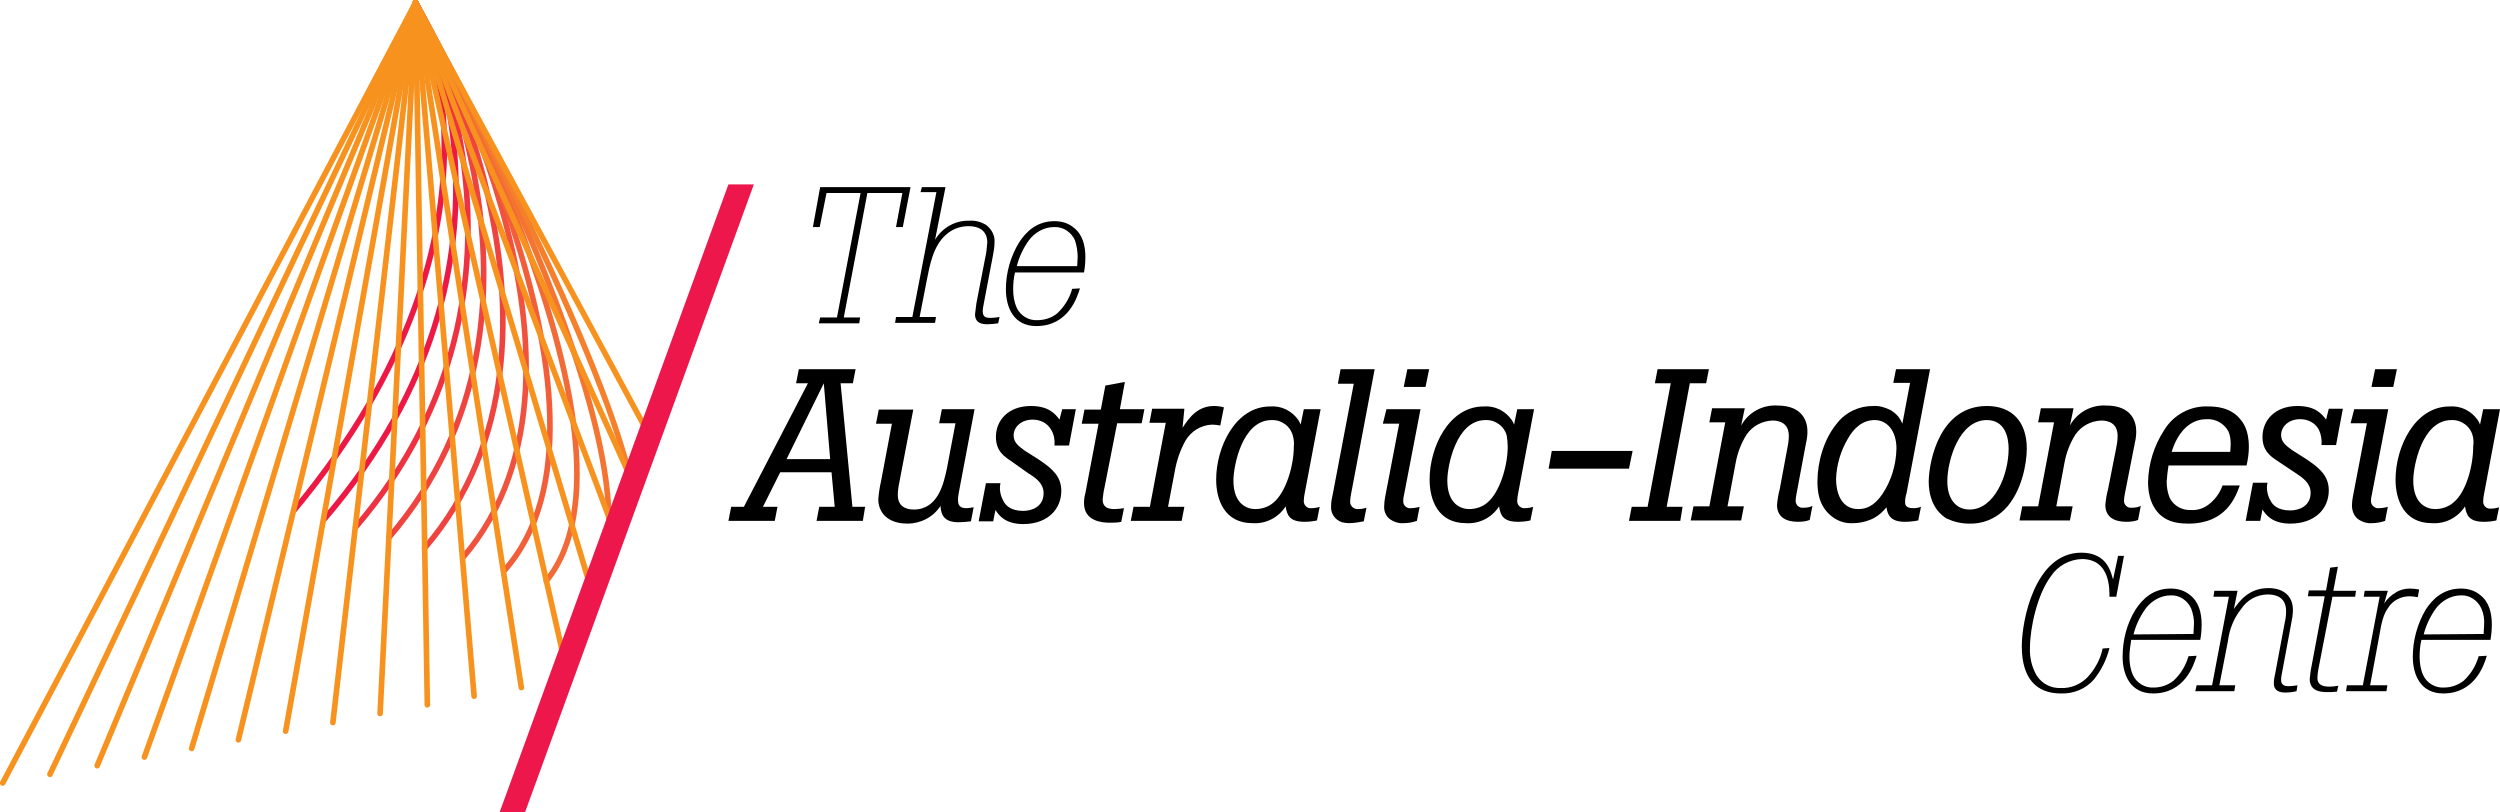 <?xml version="1.0" encoding="utf-8"?>
<!-- Generator: Adobe Illustrator 23.0.2, SVG Export Plug-In . SVG Version: 6.00 Build 0)  -->
<svg version="1.1" id="Layer_1" xmlns="http://www.w3.org/2000/svg" xmlns:xlink="http://www.w3.org/1999/xlink" x="0px" y="0px"
	 viewBox="0 0 550.5 178.9" style="enable-background:new 0 0 550.5 178.9;" xml:space="preserve">
<style type="text/css">
	.st0{fill:none;stroke:#ED1944;stroke-width:1.24;stroke-linecap:round;}
	.st1{fill:none;stroke:#EE3242;stroke-width:1.24;stroke-linecap:round;}
	.st2{fill:none;stroke:#EF4340;stroke-width:1.24;stroke-linecap:round;}
	.st3{fill:none;stroke:#F0523D;stroke-width:1.24;stroke-linecap:round;}
	.st4{fill:none;stroke:#F15E39;stroke-width:1.24;stroke-linecap:round;}
	.st5{fill:none;stroke:#F26A35;stroke-width:1.24;stroke-linecap:round;}
	.st6{fill:none;stroke:#F47531;stroke-width:1.24;stroke-linecap:round;}
	.st7{fill:none;stroke:#F57F2B;stroke-width:1.24;stroke-linecap:round;}
	.st8{fill:none;stroke:#F7921E;stroke-width:1.24;stroke-linecap:round;}
	.st9{fill:#ED174C;}
</style>
<title>Asset 1</title>
<g>
	<g id="Layer_1-2">
		<path d="M188.4,81.3l-0.6,3.1h-2.7l2.6,27.2h2.8l-0.5,3.1h-10.2l0.6-3.1h3.4l-0.7-7.6h-11.3l-3.8,7.6h3.2l-0.6,3.1h-10.2l0.6-3.1
			h2.8l14.1-27.2h-2.6l0.6-3.1C175.9,81.3,188.4,81.3,188.4,81.3z M181.4,84.4l-8.2,16.7h9.6L181.4,84.4z"/>
		<path d="M214.6,90.1l-3.4,18c-0.4,2-0.6,3.8,1.5,3.8c0.6,0,1.1-0.1,1.7-0.2l-0.6,3.1c-0.9,0.1-1.8,0.2-2.7,0.2
			c-2.9,0-3.9-1.3-4-3.6c-1.6,2.5-4.4,3.9-7.3,3.9c-1.5,0-3-0.3-4.2-1.1c-1.4-0.9-2.2-2.5-2.2-4.2c0.1-1.4,0.3-2.7,0.6-4l2.4-12.7
			h-3.5l0.6-3.1h7.6l-3.1,16.2c-0.2,0.9-0.3,1.8-0.3,2.6c0,2.3,1.5,3.2,3.5,3.2c5.4,0,6.6-5.8,7.3-9l1.9-10h-3.6l0.6-3.1L214.6,90.1
			z"/>
		<path d="M222.6,101.5c-1.5-1-3.3-2.2-3.3-5.3c0-3.6,2.7-6.8,7.7-6.8c4,0,5.4,1.8,6.3,3l0.6-2.3h3l-1.5,8h-3.2
			c0.1-1.2-0.1-2.4-0.7-3.4c-0.8-1.5-2.4-2.3-4.1-2.3c-2.5,0-4.2,1.6-4.2,3.5c0,1.6,1.2,2.4,2.4,3.3l3.3,2.1
			c2.8,1.9,4.8,3.6,4.8,6.8c0,4-3,7.3-8.4,7.3c-4,0-5.4-2-6.1-3.1l-0.5,2.5h-3.2l1.6-8.4h3.2c-0.3,1.4,0,2.8,0.7,4
			c0.4,0.8,1.5,2.1,4.3,2.1c1.9,0,4.5-0.9,4.5-3.9c0-2.1-1.6-3.3-3.4-4.4L222.6,101.5z"/>
		<path d="M247.7,84.1l-1.1,6h5.4l-0.6,3.1H246l-2.8,14.2c-0.2,0.8-0.3,1.7-0.4,2.6c0,1.7,1.2,2.1,2.6,2.1c0.7,0,1.4-0.1,2.1-0.2
			l-0.6,3c-0.8,0.2-1.7,0.2-2.5,0.2c-1.5,0-5.7-0.2-5.7-4.3c0-0.8,0.1-1.5,0.3-2.2l2.9-15.3h-3.7l0.6-3.1h3.6l1-5.3L247.7,84.1z"/>
		<path d="M260.4,94.2c1.3-2,3.2-4.8,6.9-4.8c0.7,0,1.5,0.1,2.2,0.3l-0.8,4c-0.6-0.1-1.2-0.2-1.8-0.2c-2.5,0.1-4.7,1.5-5.9,3.6
			c-1.1,2-1.9,4.3-2.3,6.6l-1.5,7.9h3.6l-0.6,3.1H249l0.6-3.1h3.6l3.5-18.5h-3.6l0.6-3.1h7.1L260.4,94.2z"/>
		<path d="M290,114.6c-0.9,0.2-1.8,0.3-2.7,0.3c-3.2,0-3.9-1.3-4.2-3.4c-1.6,2.5-4.4,3.9-7.3,3.7c-6.2,0-8-5.2-8-9.6
			c0-7.1,4.2-16.1,11.9-16.1c2.5-0.2,4.8,1,6.2,3c0.2,0.3,0.4,0.7,0.5,1l0.7-3.4h3.7l-3.5,18.5c-0.1,0.5-0.2,1.1-0.2,1.6
			c-0.1,0.8,0.5,1.6,1.3,1.7c0.1,0,0.2,0,0.4,0c0.6,0,1.2-0.1,1.8-0.3L290,114.6z M284.7,96c-0.5-2.1-2.5-3.6-4.7-3.5
			c-6.5,0-8.4,10.2-8.4,13.3c0,5.2,3,6.3,4.8,6.3c1.5,0,3-0.5,4.1-1.5c2.6-2.2,4.4-7.9,4.4-12.3C285,97.5,284.9,96.8,284.7,96z"/>
		<path d="M295.2,81.3h7.5l-5.2,27.5c-0.1,0.6-0.2,1.1-0.2,1.7c0,0.8,0.6,1.5,1.5,1.6c0.1,0,0.1,0,0.2,0c0.7,0,1.3-0.1,1.9-0.3
			l-0.6,3c-1.1,0.2-2.2,0.4-3.3,0.4c-0.5,0-1-0.1-1.5-0.2c-1.5-0.5-2.5-1.9-2.4-3.5c0-1,0.2-1.9,0.4-2.8l4.6-24.2h-3.5L295.2,81.3z"
			/>
		<path d="M305.3,90.1h7.5l-3.6,18.7c-0.1,0.5-0.2,0.9-0.2,1.4c-0.1,0.8,0.4,1.5,1.2,1.7c0.1,0,0.3,0,0.4,0c0.7,0,1.3-0.1,2-0.3
			l-0.6,3.1c-0.9,0.3-1.9,0.5-2.9,0.5c-1.1,0.1-2.3-0.3-3.2-1c-0.8-0.7-1.2-1.8-1.1-2.8c0-0.7,0.1-1.3,0.2-1.9l3.1-16.2h-3.6
			L305.3,90.1z M309.9,81.3h4.8l-0.8,3.9h-4.8L309.9,81.3z"/>
		<path d="M337,114.6c-0.9,0.2-1.8,0.3-2.7,0.3c-3.2,0-3.9-1.3-4.2-3.4c-1.6,2.5-4.4,3.9-7.3,3.7c-6.2,0-8-5.2-8-9.6
			c0-7.1,4.2-16.1,11.9-16.1c2.5-0.2,4.8,1,6.2,3c0.2,0.3,0.4,0.7,0.5,1l0.7-3.4h3.7l-3.5,18.5c-0.1,0.5-0.2,1.1-0.2,1.6
			c-0.1,0.8,0.5,1.6,1.4,1.7c0.1,0,0.2,0,0.3,0c0.6,0,1.2-0.1,1.8-0.3L337,114.6z M331.8,96c-0.5-2.1-2.5-3.6-4.7-3.5
			c-6.5,0-8.4,10.2-8.4,13.3c0,5.2,3,6.3,4.8,6.3c1.5,0,3-0.5,4.1-1.5c2.6-2.2,4.4-7.9,4.4-12.3C332,97.5,331.9,96.8,331.8,96z"/>
		<path d="M359.5,99.3l-0.8,3.9H341l0.7-3.9H359.5z"/>
		<path d="M376.3,81.3l-0.6,3.1h-3.6l-5.1,27.2h3.5l-0.5,3.1h-11.3l0.6-3.1h3.5l5.1-27.2h-3.5l0.6-3.1
			C365,81.3,376.3,81.3,376.3,81.3z"/>
		<path d="M395.6,108.7c-0.1,0.5-0.2,1.1-0.2,1.6c0,0.9,0.8,1.6,1.6,1.5c0.1,0,0.1,0,0.2,0c0.6,0,1.3-0.1,1.9-0.4l-0.6,3.1
			c-0.8,0.3-1.7,0.4-2.6,0.4c-2.7,0-4.6-1.1-4.6-3.7c0.1-1.2,0.3-2.4,0.6-3.5l1.6-8.6c0.2-1,0.4-2,0.4-3.1c0-2.8-2-3.4-3.6-3.4
			c-2.3,0.1-4.4,1.2-5.7,3.1c-1.2,1.9-2,4-2.4,6.2l-1.8,9.6h3.6l-0.6,3.1h-11.1l0.6-3.1h3.5l3.5-18.5h-3.5l0.6-3.1h7.2l-0.8,3.8
			c1.6-2.9,4.7-4.6,8-4.4c5.8,0,6.6,3.8,6.6,5.7c0,0.8-0.1,1.7-0.3,2.5L395.6,108.7z"/>
		<path d="M417.5,81.3h7.5l-5.2,27.4c-0.2,0.6-0.3,1.2-0.3,1.8c0,0.5,0,1.4,1.8,1.4c0.6,0,1.2-0.1,1.7-0.3l-0.6,3
			c-1,0.2-2,0.3-3,0.3c-3.3,0-3.8-1.8-4-3.2c-0.8,1-1.7,1.8-2.8,2.4c-1.4,0.7-3,1.1-4.6,1.1c-1.8,0.1-3.5-0.5-4.9-1.7
			c-2.7-2.3-2.9-5.5-2.9-7.5c0-4.2,1.4-9.4,4.4-12.9c1.9-2.4,4.8-3.7,7.8-3.7c1.4-0.1,2.7,0.3,3.9,0.9c1.2,0.7,2.1,1.7,2.6,3l1.7-9
			h-3.7L417.5,81.3z M406.9,96.6c-1.6,2.7-2.5,5.8-2.6,8.9c0,2.6,0.9,6.6,4.9,6.6c1.5,0,3.4-0.5,5.3-3.3c2-3,3-6.4,3.1-10
			c0-4-2.1-6.3-4.8-6.3S408.2,94.3,406.9,96.6z"/>
		<path d="M437.5,89.4c5.5,0,8.8,3.4,8.8,9.4c0,3.2-1.1,9.6-4.9,13.4c-2.1,2.1-4.9,3.2-7.8,3.1c-1.7,0-3.4-0.4-4.9-1.1
			c-0.9-0.5-4-2.6-4-8.2C424.8,101.1,427.3,89.4,437.5,89.4z M428.8,106c0,3.6,1.7,6.2,4.9,6.2c5.5,0,8.6-7.7,8.6-13.4
			c0-2.5-0.8-6.3-4.8-6.3C431.4,92.5,428.8,101.4,428.8,106z"/>
		<path d="M467.9,108.7c-0.1,0.5-0.2,1.1-0.2,1.6c0,0.9,0.8,1.6,1.6,1.5c0.1,0,0.1,0,0.2,0c0.6,0,1.3-0.1,1.9-0.4l-0.6,3.1
			c-0.8,0.3-1.7,0.4-2.6,0.4c-2.7,0-4.6-1.1-4.6-3.7c0.1-1.2,0.3-2.4,0.6-3.5l1.7-8.6c0.2-1,0.4-2,0.4-3.1c0-2.8-2-3.4-3.6-3.4
			c-2.3,0.1-4.4,1.2-5.7,3.1c-1.2,1.9-2,4-2.4,6.2l-1.8,9.6h3.6l-0.6,3.1h-11.1l0.6-3.1h3.5l3.5-18.5h-3.5l0.6-3.1h7.2l-0.8,3.8
			c1.6-2.9,4.7-4.6,8-4.4c5.8,0,6.6,3.8,6.6,5.7c0,0.8-0.1,1.7-0.3,2.5L467.9,108.7z"/>
		<path d="M493.2,106.9c-1,2.8-3.2,8.4-11.3,8.4c-3.5,0-5-0.9-6.2-1.9c-0.6-0.6-2.7-2.5-2.7-7.3c0.1-4,1.3-7.9,3.5-11.3
			c2-3.4,5.8-5.5,9.8-5.3c1.4,0,4.8,0.1,7,2.8c0.5,0.6,1.9,2.2,1.9,6.1c0,1.4-0.2,2.7-0.5,4.1h-17.2c-0.2,1.2-0.3,2.4-0.4,3.5
			c0,1.3,0.2,2.5,0.7,3.7c0.9,1.7,2.7,2.7,4.6,2.6c1.4,0.1,2.7-0.3,3.8-1.1c1.5-1.1,2.6-2.6,3.2-4.3L493.2,106.9z M491.1,99.5
			c0-0.5,0.1-1,0.1-1.6c0-1-0.1-2-0.5-2.9c-0.9-1.7-2.8-2.8-4.7-2.7c-1.3,0-2.5,0.3-3.6,1c-2.7,1.7-3.8,4.9-4.2,6.2H491.1z"/>
		<path d="M501.5,101.5c-1.5-1-3.3-2.2-3.3-5.3c0-3.6,2.7-6.8,7.7-6.8c4,0,5.4,1.8,6.3,3l0.6-2.4h3.1l-1.5,8h-3.2
			c0.1-1.2-0.1-2.4-0.6-3.4c-0.8-1.5-2.4-2.3-4.1-2.3c-2.5,0-4.2,1.6-4.2,3.5c0,1.6,1.2,2.4,2.4,3.3l3.3,2.1
			c2.8,1.9,4.8,3.6,4.8,6.8c0,4-3,7.3-8.5,7.3c-4,0-5.4-2-6.1-3.1l-0.5,2.5h-3.2l1.6-8.4h3.2c-0.3,1.4,0,2.8,0.7,4
			c0.4,0.8,1.5,2.1,4.3,2.1c1.9,0,4.5-0.9,4.5-3.9c0-2.1-1.7-3.3-3.4-4.4L501.5,101.5z"/>
		<path d="M518.4,90.1h7.5l-3.6,18.7c-0.1,0.5-0.2,0.9-0.2,1.4c-0.1,0.8,0.5,1.5,1.3,1.7c0.1,0,0.3,0,0.4,0c0.7,0,1.3-0.1,2-0.3
			l-0.6,3.1c-0.9,0.3-1.9,0.5-2.9,0.5c-1.1,0.1-2.3-0.3-3.2-1c-0.8-0.7-1.2-1.8-1.2-2.9c0-0.7,0.1-1.3,0.2-1.9l3.1-16.2h-3.6
			L518.4,90.1z M523,81.3h4.8l-0.8,3.9h-4.8L523,81.3z"/>
		<path d="M549.7,114.6c-0.9,0.2-1.8,0.3-2.7,0.3c-3.2,0-3.9-1.3-4.2-3.4c-1.6,2.5-4.4,3.9-7.3,3.7c-6.2,0-8-5.2-8-9.6
			c0-7.1,4.2-16.1,11.9-16.1c2.5-0.2,4.8,1,6.2,3c0.2,0.3,0.4,0.7,0.5,1l0.7-3.4h3.7l-3.5,18.6c-0.1,0.5-0.2,1.1-0.2,1.6
			c-0.1,0.8,0.5,1.6,1.3,1.7c0.1,0,0.2,0,0.4,0c0.6,0,1.2-0.1,1.8-0.3L549.7,114.6z M544.5,96c-0.5-2.1-2.5-3.6-4.7-3.5
			c-6.5,0-8.4,10.2-8.4,13.3c0,5.2,3,6.3,4.8,6.3c1.5,0,3-0.5,4.1-1.5c2.7-2.2,4.3-7.9,4.3-12.3C544.7,97.5,544.7,96.8,544.5,96z"/>
		<path d="M464.5,142.7c-0.6,2.5-1.8,4.9-3.4,6.9c-1.8,2.1-4.5,3.2-7.3,3.1c-5.3,0-8.6-3.2-8.6-10.4c0-5.7,2.9-20.6,13.1-20.6
			c5.1,0,6.2,3.5,6.6,4.6l0.4,1.3l1.1-5.2h1.3l-1.7,9h-1.5c0-1.6,0.2-8.3-6.1-8.3c-2.7,0.1-5.3,1.5-6.8,3.8c-3,4-4.6,11.4-4.6,15.7
			c-0.1,2.2,0.4,4.3,1.5,6.2c1.2,1.8,3.2,2.8,5.3,2.7c2.2,0.1,4.3-0.8,5.8-2.3c1.7-1.8,2.9-4,3.4-6.4L464.5,142.7z"/>
		<path d="M483.7,144.4c-0.6,2-2.6,8.3-9.6,8.3c-5,0-6.7-4.1-6.7-8.1c0-3.6,0.9-7.2,2.8-10.3c1.6-2.5,4-4.7,7.8-4.7
			c1.5,0,3,0.4,4.2,1.4c2,1.5,2.6,4,2.6,6.5c0,1.1-0.1,2.3-0.3,3.4h-15.2c-0.2,1.2-0.4,2.5-0.4,3.7c0,1.4,0.2,2.8,0.8,4.1
			c0.8,1.7,2.6,2.8,4.5,2.7c1.6,0,3.1-0.5,4.4-1.5c1.6-1.5,2.7-3.3,3.3-5.4L483.7,144.4z M483,139.6c0-0.7,0.1-1.4,0.1-2
			c0.1-1.2-0.2-2.5-0.6-3.6c-0.8-1.8-2.6-3-4.5-2.9c-2.2,0-4.3,1.2-5.6,3c-1.2,1.7-2.1,3.6-2.6,5.6L483,139.6z"/>
		<path d="M502.4,148.7c-0.1,0.4-0.1,0.8-0.1,1.1c0,1.2,1.1,1.3,1.6,1.3c0.7,0,1.3-0.1,2-0.2l-0.2,1.3c-0.8,0.2-1.7,0.3-2.5,0.3
			c-2.1,0-2.5-1.1-2.5-2c0-0.7,0.1-1.4,0.3-2.2l2.1-11.2c0.2-0.8,0.3-1.7,0.3-2.5c0-3-2.1-3.7-4-3.7c-2.4,0-4.6,1.2-5.9,3.2
			c-1.6,2-2.6,4.5-2.9,7l-1.9,9.8h3.5l-0.2,1.3h-8.6l0.3-1.3h3.4l3.7-19.5h-3.4l0.2-1.3h5.1l-0.8,4c1.1-1.5,3.1-4.6,7.6-4.6
			c3.6,0,5.4,2,5.4,4.8c0,1.1-0.2,2.1-0.4,3.1L502.4,148.7z"/>
		<path d="M514.8,124.8l-1,5.3h5l-0.2,1.3h-5l-3.1,16c-0.1,0.6-0.2,1.2-0.2,1.9c0,1.8,1.7,1.9,2.7,1.9c0.6,0,1.3-0.1,1.9-0.2
			l-0.3,1.3c-0.7,0.1-1.4,0.1-2.2,0.1c-1.2,0-3.8-0.1-3.8-2.9c0.1-0.9,0.2-1.9,0.4-2.8l2.9-15.4h-3.7l0.2-1.3h3.8l0.9-5L514.8,124.8
			z"/>
		<path d="M525,132.9c0.6-1,1.5-1.8,2.5-2.4c0.9-0.6,2-0.9,3.2-0.9c0.7,0,1.3,0.1,2,0.2l-0.3,1.7c-0.6-0.1-1.2-0.2-1.8-0.2
			c-1.9,0-3.7,0.9-4.7,2.5c-1.1,1.5-1.5,3.3-2,6.3l-2,10.8h3.8l-0.2,1.3h-8.9l0.2-1.3h3.5l3.7-19.5h-3.5l0.2-1.3h5.1L525,132.9z"/>
		<path d="M547.6,144.4c-0.6,2-2.6,8.3-9.6,8.3c-5,0-6.7-4.1-6.7-8.1c0-3.6,1-7.2,2.8-10.3c1.6-2.5,4-4.7,7.8-4.7
			c1.5,0,3,0.4,4.2,1.4c2,1.5,2.6,4,2.6,6.5c0,1.1-0.1,2.3-0.3,3.4h-15.2c-0.3,1.2-0.4,2.5-0.4,3.7c0,1.4,0.2,2.8,0.8,4.1
			c0.8,1.7,2.6,2.8,4.5,2.7c1.6,0,3.1-0.5,4.4-1.5c1.6-1.5,2.7-3.3,3.3-5.4L547.6,144.4z M546.9,139.6c0-0.7,0.1-1.4,0.1-2
			c0.1-1.2-0.1-2.5-0.6-3.6c-0.8-1.8-2.6-3-4.5-2.9c-2.2,0-4.3,1.2-5.6,3c-1.2,1.7-2.1,3.6-2.6,5.6L546.9,139.6z"/>
		<path d="M180.6,41.2h19.9l-1.7,8.8h-1.5l1.4-7.5H191l-5.2,27.4h3.6l-0.2,1.3h-8.9l0.3-1.3h3.7l5.2-27.4H182l-1.5,7.5H179
			L180.6,41.2z"/>
		<path d="M203,41.2h5.2l-2.3,11.6c1.6-2.7,4.5-4.3,7.6-4.2c1.3-0.1,2.6,0.3,3.6,0.9c1.2,0.9,2,2.3,1.9,3.8c0,1.1-0.2,2.2-0.4,3.2
			l-2,10.5c-0.1,0.5-0.2,1-0.2,1.6c0,1.4,1,1.4,1.8,1.4c0.6,0,1.3-0.1,1.9-0.2l-0.3,1.4c-0.8,0.1-1.6,0.2-2.4,0.2
			c-1.1,0-2.7-0.2-2.7-2.2c0.1-0.8,0.2-1.6,0.3-2.4l1.9-9.8c0.3-1.2,0.4-2.4,0.5-3.6c0-2.8-2.1-3.6-4.1-3.6c-1.8,0-3.6,0.6-5,1.9
			c-2.8,2.4-3.6,6.8-4.2,9.9l-1.6,8.2h3.6l-0.2,1.3h-8.8l0.2-1.3h3.6l5.3-27.5h-3.5L203,41.2z"/>
		<path d="M237.8,63.5c-0.6,2-2.6,8.3-9.6,8.3c-5,0-6.7-4.1-6.7-8.1c0-3.6,1-7.2,2.9-10.3c1.6-2.5,4-4.7,7.8-4.7
			c1.5,0,3,0.4,4.2,1.4c2,1.5,2.6,4,2.6,6.5c0,1.1-0.1,2.3-0.3,3.4h-15.2c-0.3,1.2-0.4,2.5-0.4,3.7c0,1.4,0.2,2.8,0.8,4.1
			c0.8,1.7,2.6,2.8,4.5,2.7c1.6,0,3.2-0.5,4.4-1.5c1.6-1.5,2.7-3.3,3.3-5.4L237.8,63.5z M237.2,58.6c0-0.7,0.1-1.4,0.1-2
			c0-1.2-0.2-2.5-0.6-3.7c-0.8-1.8-2.6-3-4.6-2.9c-2.2,0-4.3,1.2-5.6,3c-1.2,1.7-2.1,3.6-2.6,5.6L237.2,58.6z"/>
		<path class="st0" d="M91.5,0.6c0,0,25.8,48.6-26.7,111.7"/>
		<path class="st0" d="M91.5,0.6c0,0,29.9,55.4-20,113.6"/>
		<path class="st1" d="M91.5,0.6c0,0,33.3,61.2-13.2,115.5"/>
		<path class="st2" d="M91.5,0.6c0,0,37.4,67.4-5.9,117.8"/>
		<path class="st2" d="M91.5,0.6c0,0,41.9,73.6,2,120.1"/>
		<path class="st3" d="M91.5,0.6c0,0,47,79.6,10.4,122.2"/>
		<path class="st4" d="M91.5,0.6c0,0,50.7,90.5,19.4,125.2"/>
		<path class="st5" d="M91.5,0.6c0,0,54.1,96.3,28.8,127.3"/>
		<path class="st6" d="M91.5,0.6c0,0,57.6,102.7,38.8,129.4"/>
		<path class="st7" d="M91.5,0.6c0,0,38.2,68.8,47,103.6"/>
		<line class="st8" x1="91.5" y1="0.6" x2="143" y2="95.9"/>
		<line class="st8" x1="91.5" y1="0.6" x2="139.7" y2="107"/>
		<line class="st8" x1="91.5" y1="0.6" x2="135.6" y2="117.9"/>
		<line class="st8" x1="91.5" y1="0.6" x2="130.4" y2="130.5"/>
		<line class="st8" x1="91.5" y1="0.6" x2="125.2" y2="149.5"/>
		<line class="st8" x1="91.5" y1="0.6" x2="114.8" y2="151.4"/>
		<line class="st8" x1="91.5" y1="0.6" x2="104.4" y2="153.3"/>
		<line class="st8" x1="91.5" y1="0.6" x2="94.1" y2="155.2"/>
		<line class="st8" x1="91.5" y1="0.6" x2="83.7" y2="157.1"/>
		<line class="st8" x1="91.5" y1="0.6" x2="73.3" y2="159.1"/>
		<line class="st8" x1="91.5" y1="0.6" x2="62.9" y2="161"/>
		<line class="st8" x1="91.5" y1="0.6" x2="52.5" y2="162.9"/>
		<line class="st8" x1="91.5" y1="0.6" x2="42.2" y2="164.8"/>
		<line class="st8" x1="91.5" y1="0.6" x2="31.8" y2="166.7"/>
		<line class="st8" x1="91.5" y1="0.6" x2="21.4" y2="168.6"/>
		<line class="st8" x1="91.5" y1="0.6" x2="11" y2="170.5"/>
		<line class="st8" x1="91.5" y1="0.6" x2="0.6" y2="172.4"/>
		<polygon class="st9" points="160.4,40.6 110,178.9 115.6,178.9 166,40.6 		"/>
	</g>
</g>
</svg>

